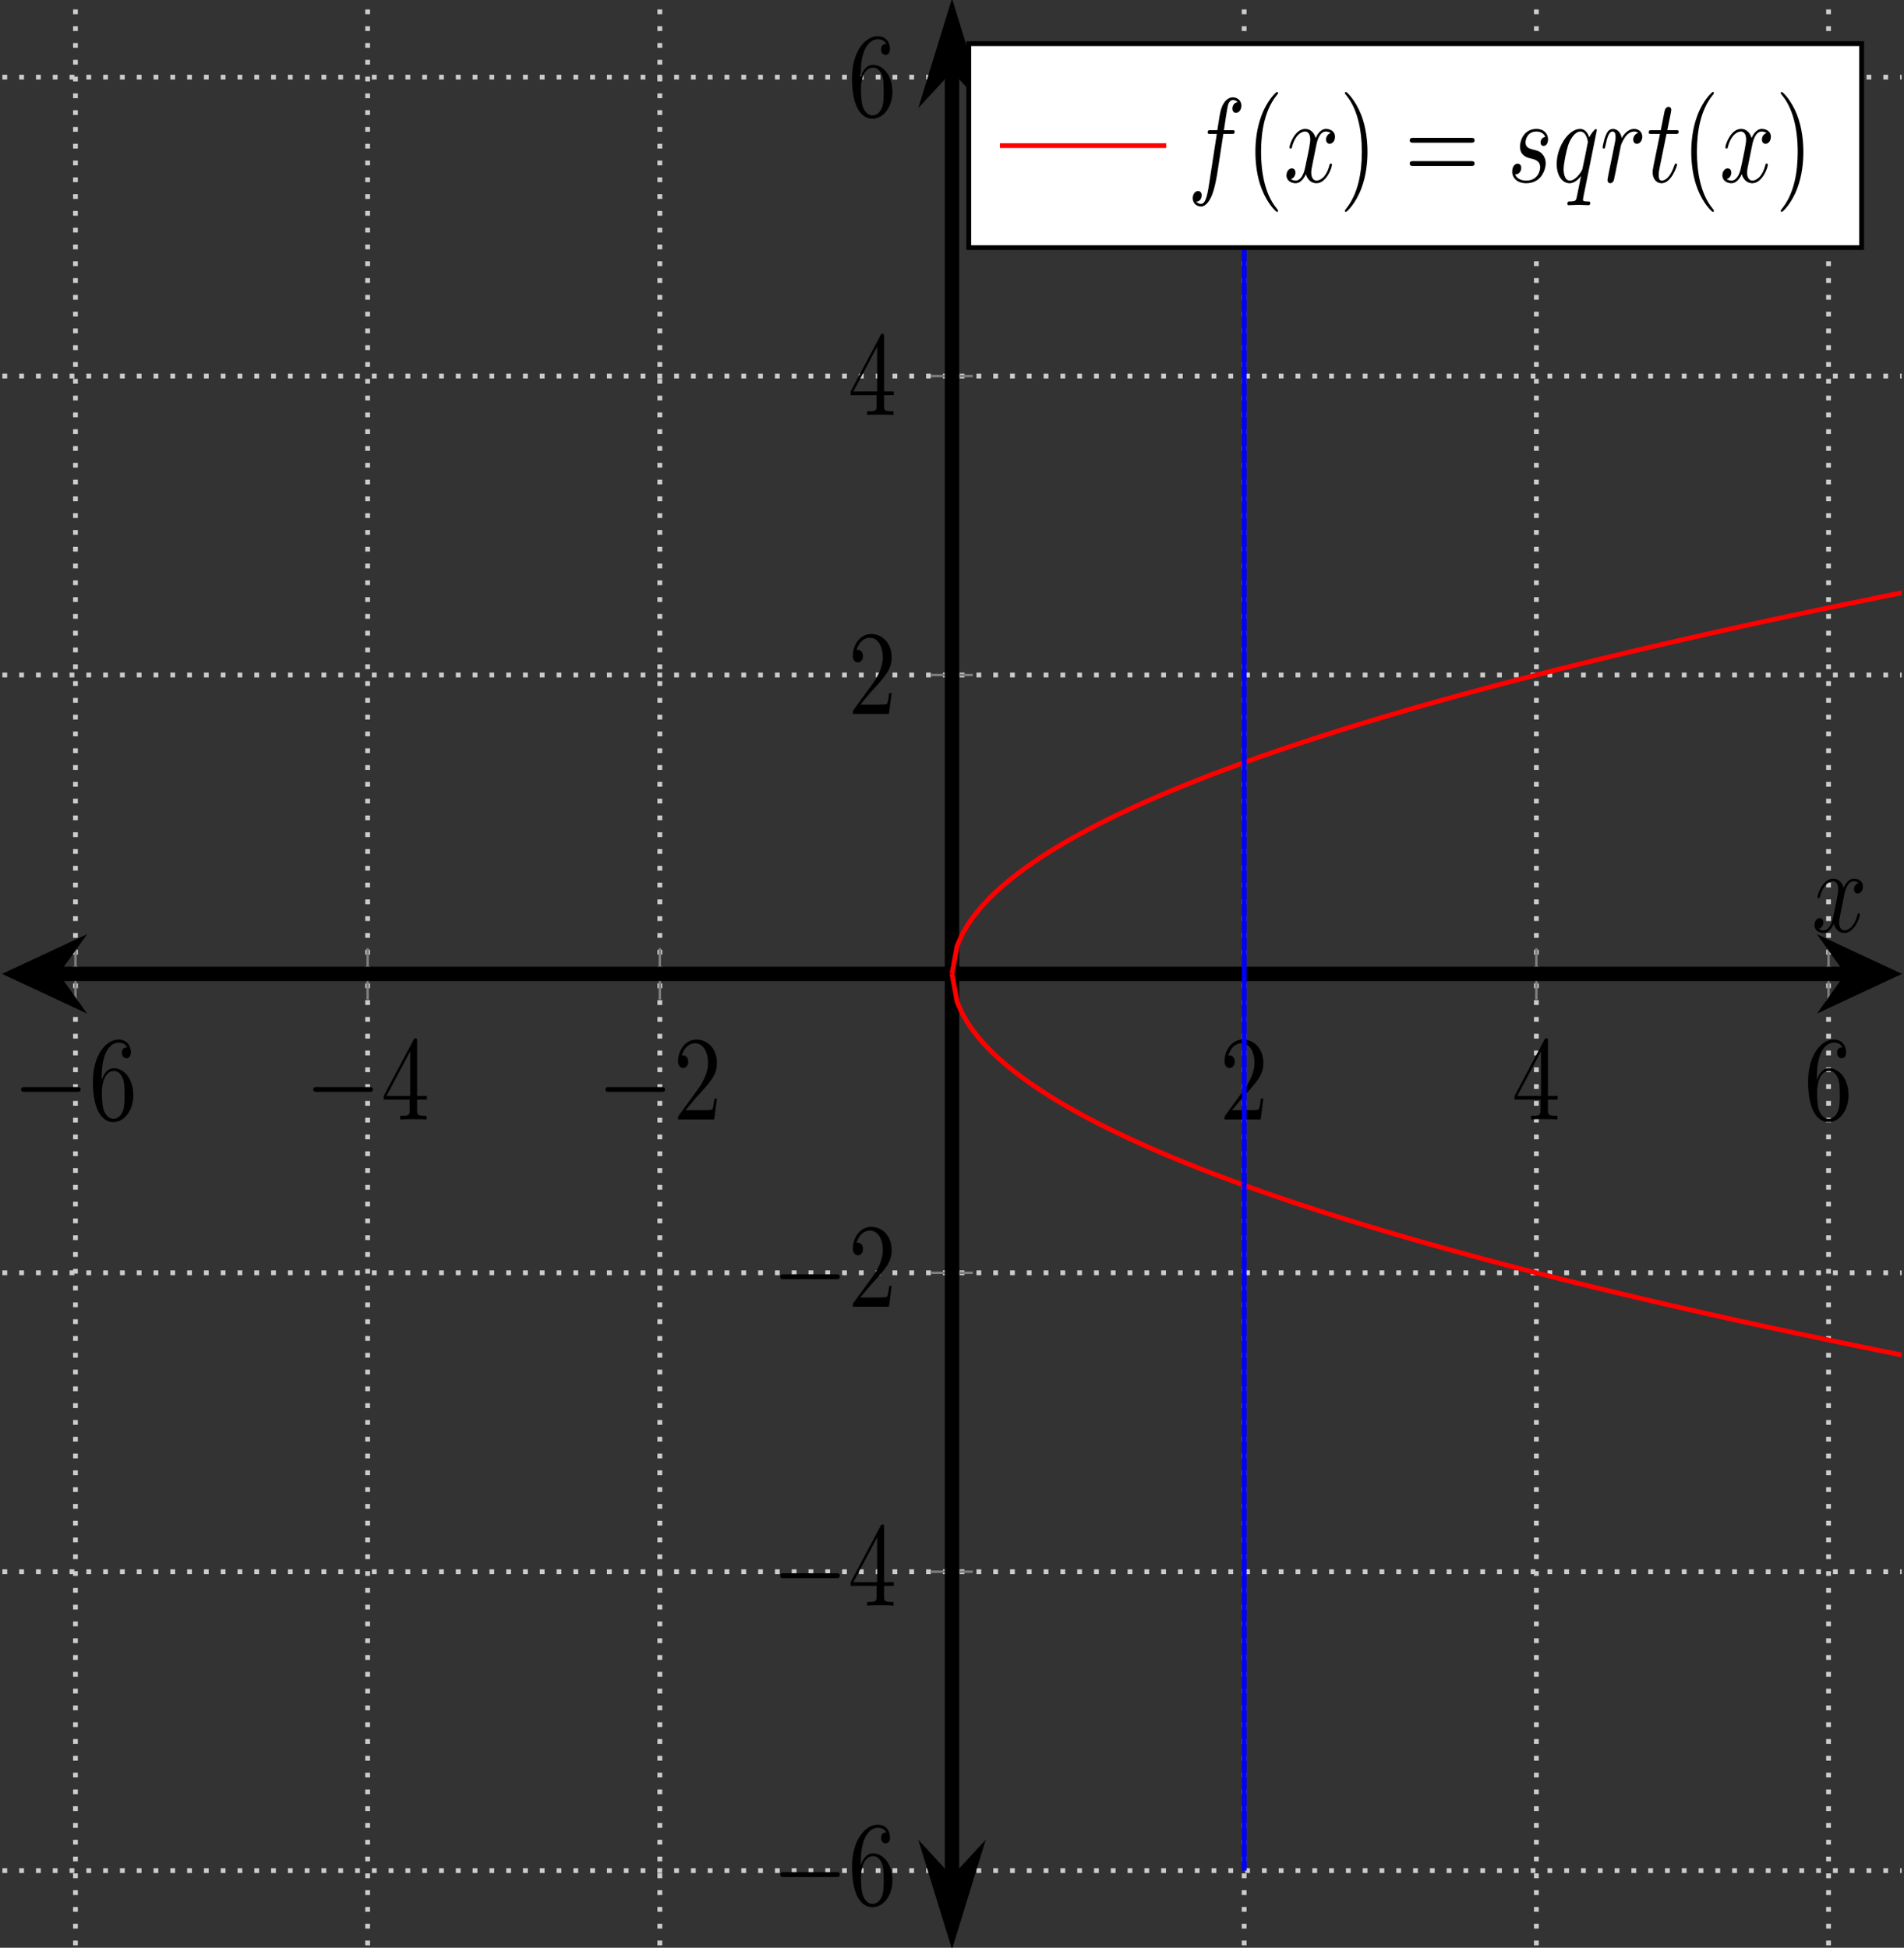 <?xml version='1.0' encoding='UTF-8'?>
<!-- This file was generated by dvisvgm 2.8.1 -->
<svg version='1.1' xmlns='http://www.w3.org/2000/svg' xmlns:xlink='http://www.w3.org/1999/xlink' width='220.399pt' height='225.485pt' viewBox='-69.774 -71.449 220.399 225.485'>
<rect x="-69.774" y="-71.449" width="220.399" height="225.485" fill="#333333" stroke="none"/>
<defs>
<clipPath id='clip1'>
<path d='M-69.496 153.758H150.348V-71.171H-69.496Z'/>
</clipPath>
<path id='g2-40' d='M3.298 2.391C3.298 2.361 3.298 2.341 3.128 2.172C1.883 .917 1.564-.966 1.564-2.491C1.564-4.224 1.943-5.958 3.168-7.203C3.298-7.323 3.298-7.342 3.298-7.372C3.298-7.442 3.258-7.472 3.198-7.472C3.098-7.472 2.202-6.795 1.614-5.529C1.106-4.433 .986-3.328 .986-2.491C.986-1.714 1.096-.508 1.644 .618C2.242 1.843 3.098 2.491 3.198 2.491C3.258 2.491 3.298 2.461 3.298 2.391Z'/>
<path id='g2-41' d='M2.879-2.491C2.879-3.268 2.77-4.473 2.222-5.599C1.624-6.824 .767-7.472 .667-7.472C.608-7.472 .568-7.432 .568-7.372C.568-7.342 .568-7.323 .757-7.143C1.733-6.157 2.301-4.573 2.301-2.491C2.301-.787 1.933 .966 .697 2.222C.568 2.341 .568 2.361 .568 2.391C.568 2.451 .608 2.491 .667 2.491C.767 2.491 1.664 1.813 2.252 .548C2.76-.548 2.879-1.654 2.879-2.491Z'/>
<path id='g2-50' d='M1.265-.767L2.321-1.793C3.875-3.168 4.473-3.706 4.473-4.702C4.473-5.838 3.577-6.635 2.361-6.635C1.235-6.635 .498-5.719 .498-4.832C.498-4.274 .996-4.274 1.026-4.274C1.196-4.274 1.544-4.394 1.544-4.802C1.544-5.061 1.365-5.32 1.016-5.32C.936-5.32 .917-5.32 .887-5.31C1.116-5.958 1.654-6.326 2.232-6.326C3.138-6.326 3.567-5.519 3.567-4.702C3.567-3.905 3.068-3.118 2.521-2.501L.608-.369C.498-.259 .498-.239 .498 0H4.194L4.473-1.733H4.224C4.174-1.435 4.105-.996 4.005-.847C3.935-.767 3.278-.767 3.059-.767H1.265Z'/>
<path id='g2-52' d='M2.929-1.644V-.777C2.929-.418 2.909-.309 2.172-.309H1.963V0C2.371-.03 2.889-.03 3.308-.03S4.254-.03 4.663 0V-.309H4.453C3.716-.309 3.696-.418 3.696-.777V-1.644H4.692V-1.953H3.696V-6.486C3.696-6.685 3.696-6.745 3.537-6.745C3.447-6.745 3.417-6.745 3.337-6.625L.279-1.953V-1.644H2.929ZM2.989-1.953H.558L2.989-5.669V-1.953Z'/>
<path id='g2-54' d='M1.315-3.268V-3.507C1.315-6.027 2.55-6.386 3.059-6.386C3.298-6.386 3.716-6.326 3.935-5.988C3.786-5.988 3.387-5.988 3.387-5.539C3.387-5.23 3.626-5.081 3.846-5.081C4.005-5.081 4.304-5.171 4.304-5.559C4.304-6.157 3.866-6.635 3.039-6.635C1.763-6.635 .418-5.35 .418-3.148C.418-.488 1.574 .219 2.501 .219C3.606 .219 4.553-.717 4.553-2.032C4.553-3.298 3.666-4.254 2.56-4.254C1.883-4.254 1.514-3.746 1.315-3.268ZM2.501-.06C1.873-.06 1.574-.658 1.514-.807C1.335-1.275 1.335-2.072 1.335-2.252C1.335-3.029 1.654-4.025 2.55-4.025C2.71-4.025 3.168-4.025 3.477-3.407C3.656-3.039 3.656-2.531 3.656-2.042C3.656-1.564 3.656-1.066 3.487-.707C3.188-.11 2.73-.06 2.501-.06Z'/>
<path id='g2-61' d='M6.844-3.258C6.994-3.258 7.183-3.258 7.183-3.457S6.994-3.656 6.854-3.656H.887C.747-3.656 .558-3.656 .558-3.457S.747-3.258 .897-3.258H6.844ZM6.854-1.325C6.994-1.325 7.183-1.325 7.183-1.524S6.994-1.724 6.844-1.724H.897C.747-1.724 .558-1.724 .558-1.524S.747-1.325 .887-1.325H6.854Z'/>
<path id='g1-102' d='M3.656-3.985H4.513C4.712-3.985 4.812-3.985 4.812-4.184C4.812-4.294 4.712-4.294 4.543-4.294H3.716L3.925-5.43C3.965-5.639 4.105-6.346 4.164-6.466C4.254-6.655 4.423-6.804 4.633-6.804C4.672-6.804 4.932-6.804 5.121-6.625C4.682-6.585 4.583-6.237 4.583-6.087C4.583-5.858 4.762-5.738 4.951-5.738C5.21-5.738 5.499-5.958 5.499-6.336C5.499-6.795 5.041-7.024 4.633-7.024C4.294-7.024 3.666-6.844 3.367-5.858C3.308-5.649 3.278-5.549 3.039-4.294H2.351C2.162-4.294 2.052-4.294 2.052-4.105C2.052-3.985 2.142-3.985 2.331-3.985H2.989L2.242-.05C2.062 .917 1.893 1.823 1.375 1.823C1.335 1.823 1.086 1.823 .897 1.644C1.355 1.614 1.445 1.255 1.445 1.106C1.445 .877 1.265 .757 1.076 .757C.817 .757 .528 .976 .528 1.355C.528 1.803 .966 2.042 1.375 2.042C1.923 2.042 2.321 1.455 2.501 1.076C2.819 .448 3.049-.757 3.059-.827L3.656-3.985Z'/>
<path id='g1-113' d='M4.503-4.294C4.503-4.334 4.473-4.394 4.403-4.394C4.294-4.394 3.895-3.995 3.726-3.706C3.507-4.244 3.118-4.403 2.8-4.403C1.624-4.403 .399-2.929 .399-1.484C.399-.508 .986 .11 1.714 .11C2.142 .11 2.531-.13 2.889-.488C2.8-.139 2.471 1.205 2.441 1.295C2.361 1.574 2.281 1.614 1.724 1.624C1.594 1.624 1.494 1.624 1.494 1.823C1.494 1.833 1.494 1.933 1.624 1.933C1.943 1.933 2.291 1.903 2.62 1.903C2.959 1.903 3.318 1.933 3.646 1.933C3.696 1.933 3.826 1.933 3.826 1.733C3.826 1.624 3.726 1.624 3.567 1.624C3.088 1.624 3.088 1.554 3.088 1.465C3.088 1.395 3.108 1.335 3.128 1.245L4.503-4.294ZM1.743-.11C1.146-.11 1.106-.877 1.106-1.046C1.106-1.524 1.395-2.61 1.564-3.029C1.873-3.766 2.391-4.184 2.8-4.184C3.447-4.184 3.587-3.377 3.587-3.308C3.587-3.248 3.039-1.066 3.009-1.026C2.859-.747 2.301-.11 1.743-.11Z'/>
<path id='g1-114' d='M.877-.588C.847-.438 .787-.209 .787-.159C.787 .02 .927 .11 1.076 .11C1.196 .11 1.375 .03 1.445-.169C1.465-.209 1.803-1.564 1.843-1.743C1.923-2.072 2.102-2.77 2.162-3.039C2.202-3.168 2.481-3.636 2.72-3.856C2.8-3.925 3.088-4.184 3.517-4.184C3.776-4.184 3.925-4.065 3.935-4.065C3.636-4.015 3.417-3.776 3.417-3.517C3.417-3.357 3.527-3.168 3.796-3.168S4.344-3.397 4.344-3.756C4.344-4.105 4.025-4.403 3.517-4.403C2.869-4.403 2.431-3.915 2.242-3.636C2.162-4.085 1.803-4.403 1.335-4.403C.877-4.403 .687-4.015 .598-3.836C.418-3.497 .289-2.899 .289-2.869C.289-2.77 .389-2.77 .408-2.77C.508-2.77 .518-2.78 .578-2.999C.747-3.706 .946-4.184 1.305-4.184C1.474-4.184 1.614-4.105 1.614-3.726C1.614-3.517 1.584-3.407 1.455-2.889L.877-.588Z'/>
<path id='g1-115' d='M3.895-3.726C3.616-3.716 3.417-3.497 3.417-3.278C3.417-3.138 3.507-2.989 3.726-2.989S4.184-3.158 4.184-3.547C4.184-3.995 3.756-4.403 2.999-4.403C1.684-4.403 1.315-3.387 1.315-2.949C1.315-2.172 2.052-2.022 2.341-1.963C2.859-1.863 3.377-1.753 3.377-1.205C3.377-.946 3.148-.11 1.953-.11C1.813-.11 1.046-.11 .817-.638C1.196-.588 1.445-.887 1.445-1.166C1.445-1.395 1.285-1.514 1.076-1.514C.817-1.514 .518-1.305 .518-.857C.518-.289 1.086 .11 1.943 .11C3.557 .11 3.945-1.096 3.945-1.544C3.945-1.903 3.756-2.152 3.636-2.271C3.367-2.55 3.078-2.6 2.64-2.69C2.281-2.77 1.883-2.839 1.883-3.288C1.883-3.577 2.122-4.184 2.999-4.184C3.248-4.184 3.746-4.115 3.895-3.726Z'/>
<path id='g1-116' d='M2.052-3.985H2.989C3.188-3.985 3.288-3.985 3.288-4.184C3.288-4.294 3.188-4.294 3.009-4.294H2.132C2.491-5.709 2.54-5.908 2.54-5.968C2.54-6.137 2.421-6.237 2.252-6.237C2.222-6.237 1.943-6.227 1.853-5.878L1.465-4.294H.528C.329-4.294 .229-4.294 .229-4.105C.229-3.985 .309-3.985 .508-3.985H1.385C.667-1.156 .628-.986 .628-.807C.628-.269 1.006 .11 1.544 .11C2.56 .11 3.128-1.345 3.128-1.425C3.128-1.524 3.049-1.524 3.009-1.524C2.919-1.524 2.909-1.494 2.859-1.385C2.431-.349 1.903-.11 1.564-.11C1.355-.11 1.255-.239 1.255-.568C1.255-.807 1.275-.877 1.315-1.046L2.052-3.985Z'/>
<path id='g1-120' d='M3.328-3.009C3.387-3.268 3.616-4.184 4.314-4.184C4.364-4.184 4.603-4.184 4.812-4.055C4.533-4.005 4.334-3.756 4.334-3.517C4.334-3.357 4.443-3.168 4.712-3.168C4.932-3.168 5.25-3.347 5.25-3.746C5.25-4.264 4.663-4.403 4.324-4.403C3.746-4.403 3.397-3.875 3.278-3.646C3.029-4.304 2.491-4.403 2.202-4.403C1.166-4.403 .598-3.118 .598-2.869C.598-2.77 .697-2.77 .717-2.77C.797-2.77 .827-2.79 .847-2.879C1.186-3.935 1.843-4.184 2.182-4.184C2.371-4.184 2.72-4.095 2.72-3.517C2.72-3.208 2.55-2.54 2.182-1.146C2.022-.528 1.674-.11 1.235-.11C1.176-.11 .946-.11 .737-.239C.986-.289 1.205-.498 1.205-.777C1.205-1.046 .986-1.126 .837-1.126C.538-1.126 .289-.867 .289-.548C.289-.09 .787 .11 1.225 .11C1.883 .11 2.242-.588 2.271-.648C2.391-.279 2.75 .11 3.347 .11C4.374 .11 4.941-1.176 4.941-1.425C4.941-1.524 4.852-1.524 4.822-1.524C4.732-1.524 4.712-1.484 4.692-1.415C4.364-.349 3.686-.11 3.367-.11C2.979-.11 2.819-.428 2.819-.767C2.819-.986 2.879-1.205 2.989-1.644L3.328-3.009Z'/>
<path id='g0-0' d='M6.565-2.291C6.735-2.291 6.914-2.291 6.914-2.491S6.735-2.69 6.565-2.69H1.176C1.006-2.69 .827-2.69 .827-2.491S1.006-2.291 1.176-2.291H6.565Z'/>
</defs>
<g id='page1'>
<path d='M-61.039 153.758V-71.171M-27.219 153.758V-71.171M6.605 153.758V-71.171M74.246 153.758V-71.171M108.07 153.758V-71.171M141.891 153.758V-71.171' stroke='#ccc' fill='none' stroke-width='.555' stroke-miterlimit='10' stroke-dasharray='.555,1.389'/>
<path d='M-69.496 145.106H150.348M-69.496 110.504H150.348M-69.496 75.899H150.348M-69.496 6.692H150.348M-69.496-27.914H150.348M-69.496-62.519H150.348' stroke='#ccc' fill='none' stroke-width='.555' stroke-miterlimit='10' stroke-dasharray='.555,1.389'/>
<path d='M-61.039 44.258V38.332M-27.219 44.258V38.332M6.605 44.258V38.332M74.246 44.258V38.332M108.07 44.258V38.332M141.891 44.258V38.332' stroke='#808080' fill='none' stroke-width='.278' stroke-miterlimit='10'/>
<path d='M38.02 145.106H42.832M38.02 110.504H42.832M38.02 75.899H42.832M38.02 6.692H42.832M38.02-27.914H42.832M38.02-62.519H42.832' stroke='#808080' fill='none' stroke-width='.278' stroke-miterlimit='10'/>
<path d='M-63.66 41.293H144.512' stroke='#000' fill='none' stroke-width='1.666' stroke-miterlimit='10'/>
<path d='M-67.566 41.293L-62.207 43.797L-63.996 41.293L-62.207 38.793Z'/>
<path d='M-67.566 41.293L-62.207 43.797L-63.996 41.293L-62.207 38.793Z' stroke='#000' fill='none' stroke-width='1.666' stroke-miterlimit='10'/>
<path d='M148.422 41.293L143.062 38.793L144.848 41.293L143.062 43.797Z'/>
<path d='M148.422 41.293L143.062 38.793L144.848 41.293L143.062 43.797Z' stroke='#000' fill='none' stroke-width='1.666' stroke-miterlimit='10'/>
<path d='M40.426 146.57V-63.984' stroke='#000' fill='none' stroke-width='1.666' stroke-miterlimit='10'/>
<path d='M40.426 151.387L42.457 144.785L40.426 146.988L38.395 144.785Z'/>
<path d='M40.426 151.387L42.457 144.785L40.426 146.988L38.395 144.785Z' stroke='#000' fill='none' stroke-width='1.666' stroke-miterlimit='10'/>
<path d='M40.426-68.797L38.395-62.195L40.426-64.398L42.457-62.195Z'/>
<path d='M40.426-68.797L38.395-62.195L40.426-64.398L42.457-62.195Z' stroke='#000' fill='none' stroke-width='1.666' stroke-miterlimit='10'/>
<g transform='matrix(1.132 0 0 1.394 8.226 -155.567)'>
<use x='-67.572' y='153.31' xlink:href='#g0-0'/>
<use x='-59.823' y='153.31' xlink:href='#g2-54'/>
</g>
<g transform='matrix(1.132 0 0 1.394 42.047 -155.567)'>
<use x='-67.572' y='153.31' xlink:href='#g0-0'/>
<use x='-59.823' y='153.31' xlink:href='#g2-52'/>
</g>
<g transform='matrix(1.132 0 0 1.394 75.869 -155.567)'>
<use x='-67.572' y='153.31' xlink:href='#g0-0'/>
<use x='-59.823' y='153.31' xlink:href='#g2-50'/>
</g>
<g transform='matrix(1.132 0 0 1.394 147.897 -155.568)'>
<use x='-67.572' y='153.31' xlink:href='#g2-50'/>
</g>
<g transform='matrix(1.132 0 0 1.394 181.719 -155.568)'>
<use x='-67.572' y='153.31' xlink:href='#g2-52'/>
</g>
<g transform='matrix(1.132 0 0 1.394 215.541 -155.568)'>
<use x='-67.572' y='153.31' xlink:href='#g2-54'/>
</g>
<g transform='matrix(1.132 0 0 1.394 96.099 -64.676)'>
<use x='-67.572' y='153.31' xlink:href='#g0-0'/>
<use x='-59.823' y='153.31' xlink:href='#g2-54'/>
</g>
<g transform='matrix(1.132 0 0 1.394 96.099 -99.281)'>
<use x='-67.572' y='153.31' xlink:href='#g0-0'/>
<use x='-59.823' y='153.31' xlink:href='#g2-52'/>
</g>
<g transform='matrix(1.132 0 0 1.394 96.099 -133.885)'>
<use x='-67.572' y='153.31' xlink:href='#g0-0'/>
<use x='-59.823' y='153.31' xlink:href='#g2-50'/>
</g>
<g transform='matrix(1.132 0 0 1.394 104.868 -202.515)'>
<use x='-67.572' y='153.31' xlink:href='#g2-50'/>
</g>
<g transform='matrix(1.132 0 0 1.394 104.868 -237.119)'>
<use x='-67.572' y='153.31' xlink:href='#g2-52'/>
</g>
<g transform='matrix(1.132 0 0 1.394 104.868 -271.724)'>
<use x='-67.572' y='153.31' xlink:href='#g2-54'/>
</g>
<path d='M40.426 41.293L41.02 38.047L41.617 36.703L42.211 35.672L42.805 34.805L43.398 34.039L43.996 33.344L44.59 32.707L45.183 32.117L45.781 31.559L46.375 31.031L46.969 30.531L47.562 30.051L48.16 29.594L48.754 29.152L49.348 28.727L49.945 28.313L50.54 27.914L51.133 27.527L51.727 27.148L52.324 26.781L52.918 26.422L53.511 26.074L54.11 25.731L54.703 25.395L55.297 25.07L55.891 24.746L56.489 24.434L57.082 24.121L57.676 23.82L58.273 23.52L58.867 23.227L59.461 22.938L60.054 22.652L60.652 22.371L61.246 22.098L61.84 21.824L62.438 21.555L63.032 21.289L63.625 21.027L64.219 20.77L64.816 20.516L65.411 20.266L66.004 20.016L66.602 19.77L67.195 19.527L67.789 19.285L68.383 19.047L68.981 18.813L69.574 18.578L70.168 18.348L70.762 18.121L71.36 17.895L71.954 17.668L72.547 17.449L73.144 17.227L73.738 17.012L74.332 16.793L74.925 16.582L75.523 16.367L76.117 16.156L76.711 15.949L77.309 15.742L77.903 15.539L78.496 15.332L79.09 15.133L79.687 14.93L80.282 14.731L80.875 14.535L81.473 14.341L82.066 14.144L82.66 13.949L83.254 13.758L83.852 13.57L84.445 13.379L85.039 13.192L85.637 13.004L86.231 12.82L86.825 12.633L87.418 12.453L88.015 12.269L88.609 12.09L89.203 11.91L89.801 11.73L90.395 11.554L90.988 11.375L91.582 11.199L92.18 11.028L92.774 10.852L93.367 10.679L93.964 10.508L94.558 10.34L95.153 10.168L95.747 10L96.344 9.832L96.937 9.664L97.531 9.5L98.129 9.336L98.723 9.168L99.316 9.008L99.91 8.844L100.508 8.683L101.102 8.52L101.696 8.36L102.289 8.2L102.886 8.044L103.48 7.883L104.074 7.727L104.672 7.571L105.266 7.414L105.859 7.262L106.453 7.106L107.051 6.954L107.645 6.8L108.238 6.648L108.836 6.496L109.429 6.345L110.024 6.195L110.618 6.043L111.215 5.894L111.808 5.747L112.402 5.597L113 5.453L113.594 5.305L114.188 5.16L114.781 5.012L115.379 4.867L115.973 4.722L116.567 4.583L117.164 4.438L117.758 4.297L118.351 4.152L118.945 4.011L119.543 3.871L120.137 3.731L120.73 3.59L121.328 3.45L121.922 3.313L122.516 3.172L123.11 3.036L123.707 2.899L124.3 2.761L124.895 2.625L125.492 2.488L126.086 2.356L126.679 2.219L127.273 2.087L127.871 1.95L128.465 1.816L129.059 1.684L129.657 1.551L130.25 1.418L130.844 1.285L131.438 1.157L132.035 1.023L132.629 .895L133.222 .762L133.817 .633L134.414 .505L135.008 .375L135.601 .247L136.2 .121L136.793-.008L137.387-.137L137.981-.262L138.578-.39L139.171-.516L139.766-.641L140.363-.765L140.957-.891L141.551-1.016L142.144-1.14L142.742-1.265L143.336-1.387L143.93-1.512L144.528-1.633L145.122-1.757L145.715-1.879L146.309-2L146.906-2.121L147.5-2.242L148.093-2.364L148.691-2.484L149.285-2.605L149.879-2.722L150.473-2.843L151.071-2.96L151.664-3.082L152.258-3.199L152.855-3.316L153.45-3.437L154.042-3.554L154.637-3.671L155.234-3.79L155.828-3.902L156.422-4.02L157.02-4.137L157.613-4.254L158.207-4.367L158.801-4.484' stroke='#f00' fill='none' stroke-width='.555' stroke-miterlimit='10' clip-path='url(#clip1)'/>
<path d='M40.426 41.293L41.02 44.539L41.617 45.883L42.211 46.914L42.805 47.785L43.398 48.551L43.996 49.242L44.59 49.879L45.183 50.473L45.781 51.027L46.375 51.555L46.969 52.055L47.562 52.535L48.16 52.992L48.754 53.438L49.348 53.863L49.945 54.273L50.54 54.672L51.133 55.063L51.727 55.438L52.324 55.805L52.918 56.164L53.511 56.516L54.11 56.856L54.703 57.191L55.297 57.52L55.891 57.84L56.489 58.156L57.082 58.465L57.676 58.77L58.273 59.067L58.867 59.359L59.461 59.652L60.054 59.934L60.652 60.215L61.246 60.492L61.84 60.766L62.438 61.031L63.032 61.297L63.625 61.559L64.219 61.816L64.816 62.07L65.411 62.324L66.004 62.574L66.602 62.82L67.195 63.063L67.789 63.301L68.383 63.539L68.981 63.777L69.574 64.008L70.168 64.238L70.762 64.469L71.36 64.695L71.954 64.918L72.547 65.141L73.144 65.359L73.738 65.578L74.332 65.793L74.925 66.008L75.523 66.219L76.117 66.43L76.711 66.637L77.309 66.844L77.903 67.051L78.496 67.254L79.09 67.457L79.687 67.656L80.282 67.855L80.875 68.055L81.473 68.25L82.066 68.445L82.66 68.637L83.254 68.828L83.852 69.02L84.445 69.207L85.039 69.399L85.637 69.582L86.231 69.77L86.825 69.953L87.418 70.137L88.015 70.316L88.609 70.5L89.203 70.68L89.801 70.856L90.395 71.035L90.988 71.211L91.582 71.387L92.18 71.563L92.774 71.734L93.367 71.906L93.964 72.078L94.558 72.25L95.153 72.418L95.747 72.586L96.344 72.754L96.937 72.922L97.531 73.09L98.129 73.254L98.723 73.418L99.316 73.582L99.91 73.742L100.508 73.906L101.102 74.067L101.696 74.227L102.289 74.387L102.886 74.547L103.48 74.703L104.074 74.859L104.672 75.016L105.266 75.172L105.859 75.328L106.453 75.481L107.051 75.637L107.645 75.789L108.238 75.941L108.836 76.094L109.429 76.242L110.024 76.395L110.618 76.543L111.215 76.691L111.808 76.84L112.402 76.988L113 77.137L113.594 77.281L114.188 77.43L114.781 77.574L115.379 77.719L115.973 77.863L116.567 78.008L117.164 78.148L117.758 78.293L118.351 78.434L118.945 78.578L119.543 78.719L120.137 78.859L120.73 78.996L121.328 79.137L121.922 79.277L122.516 79.414L123.11 79.551L123.707 79.688L124.3 79.828L124.895 79.961L125.492 80.098L126.086 80.234L126.679 80.367L127.273 80.504L127.871 80.637L128.465 80.77L129.059 80.906L129.657 81.035L130.25 81.168L130.844 81.301L131.438 81.434L132.035 81.563L132.629 81.695L133.222 81.824L133.817 81.953L134.414 82.082L135.008 82.211L135.601 82.34L136.2 82.469L136.793 82.598L137.387 82.723L137.981 82.852L138.578 82.977L139.171 83.102L139.766 83.231L140.363 83.356L140.957 83.48L141.551 83.606L142.144 83.727L142.742 83.852L143.336 83.977L143.93 84.098L144.528 84.223L145.122 84.344L145.715 84.465L146.309 84.586L146.906 84.711L147.5 84.832L148.093 84.949L148.691 85.07L149.285 85.191L149.879 85.313L150.473 85.43L151.071 85.551L151.664 85.668L152.258 85.789L152.855 85.906L153.45 86.024L154.042 86.141L154.637 86.258L155.234 86.375L155.828 86.492L156.422 86.61L157.02 86.723L157.613 86.84L158.207 86.957L158.801 87.07' stroke='#f00' fill='none' stroke-width='.555' stroke-miterlimit='10' clip-path='url(#clip1)'/>
<path d='M74.246 145.106V-62.519' stroke='#00f' fill='none' stroke-width='.555' stroke-miterlimit='10' clip-path='url(#clip1)'/>
<g transform='matrix(1.132 0 0 1.394 216.42 -177.307)'>
<use x='-67.572' y='153.31' xlink:href='#g1-120'/>
</g>
<g transform='matrix(1.132 0 0 1.394 120.9 -269.578)'>
<use x='-67.572' y='153.31' xlink:href='#g1-102'/>
<use x='-61.622' y='153.31' xlink:href='#g2-40'/>
<use x='-57.748' y='153.31' xlink:href='#g1-120'/>
<use x='-52.054' y='153.31' xlink:href='#g2-41'/>
</g>
<path d='M42.367-42.789H145.723V-66.395H42.367Z' fill='#fff'/>
<path d='M42.367-42.789H145.723V-66.395H42.367Z' stroke='#000' fill='none' stroke-width='.555' stroke-miterlimit='10'/>
<path d='M45.973-54.59H55.598H65.223' stroke='#f00' fill='none' stroke-width='.555' stroke-miterlimit='10'/>
<g transform='matrix(1.132 0 0 1.394 86.025 -264.103)'>
<use x='-16.192' y='153.31' xlink:href='#g1-102'/>
<use x='-10.242' y='153.31' xlink:href='#g2-40'/>
<use x='-6.368' y='153.31' xlink:href='#g1-120'/>
<use x='-.674' y='153.31' xlink:href='#g2-41'/>
<use x='5.968' y='153.31' xlink:href='#g2-61'/>
<use x='16.484' y='153.31' xlink:href='#g1-115'/>
<use x='21.154' y='153.31' xlink:href='#g1-113'/>
<use x='25.959' y='153.31' xlink:href='#g1-114'/>
<use x='30.731' y='153.31' xlink:href='#g1-116'/>
<use x='34.328' y='153.31' xlink:href='#g2-40'/>
<use x='38.203' y='153.31' xlink:href='#g1-120'/>
<use x='43.897' y='153.31' xlink:href='#g2-41'/>
</g>
</g>
</svg>